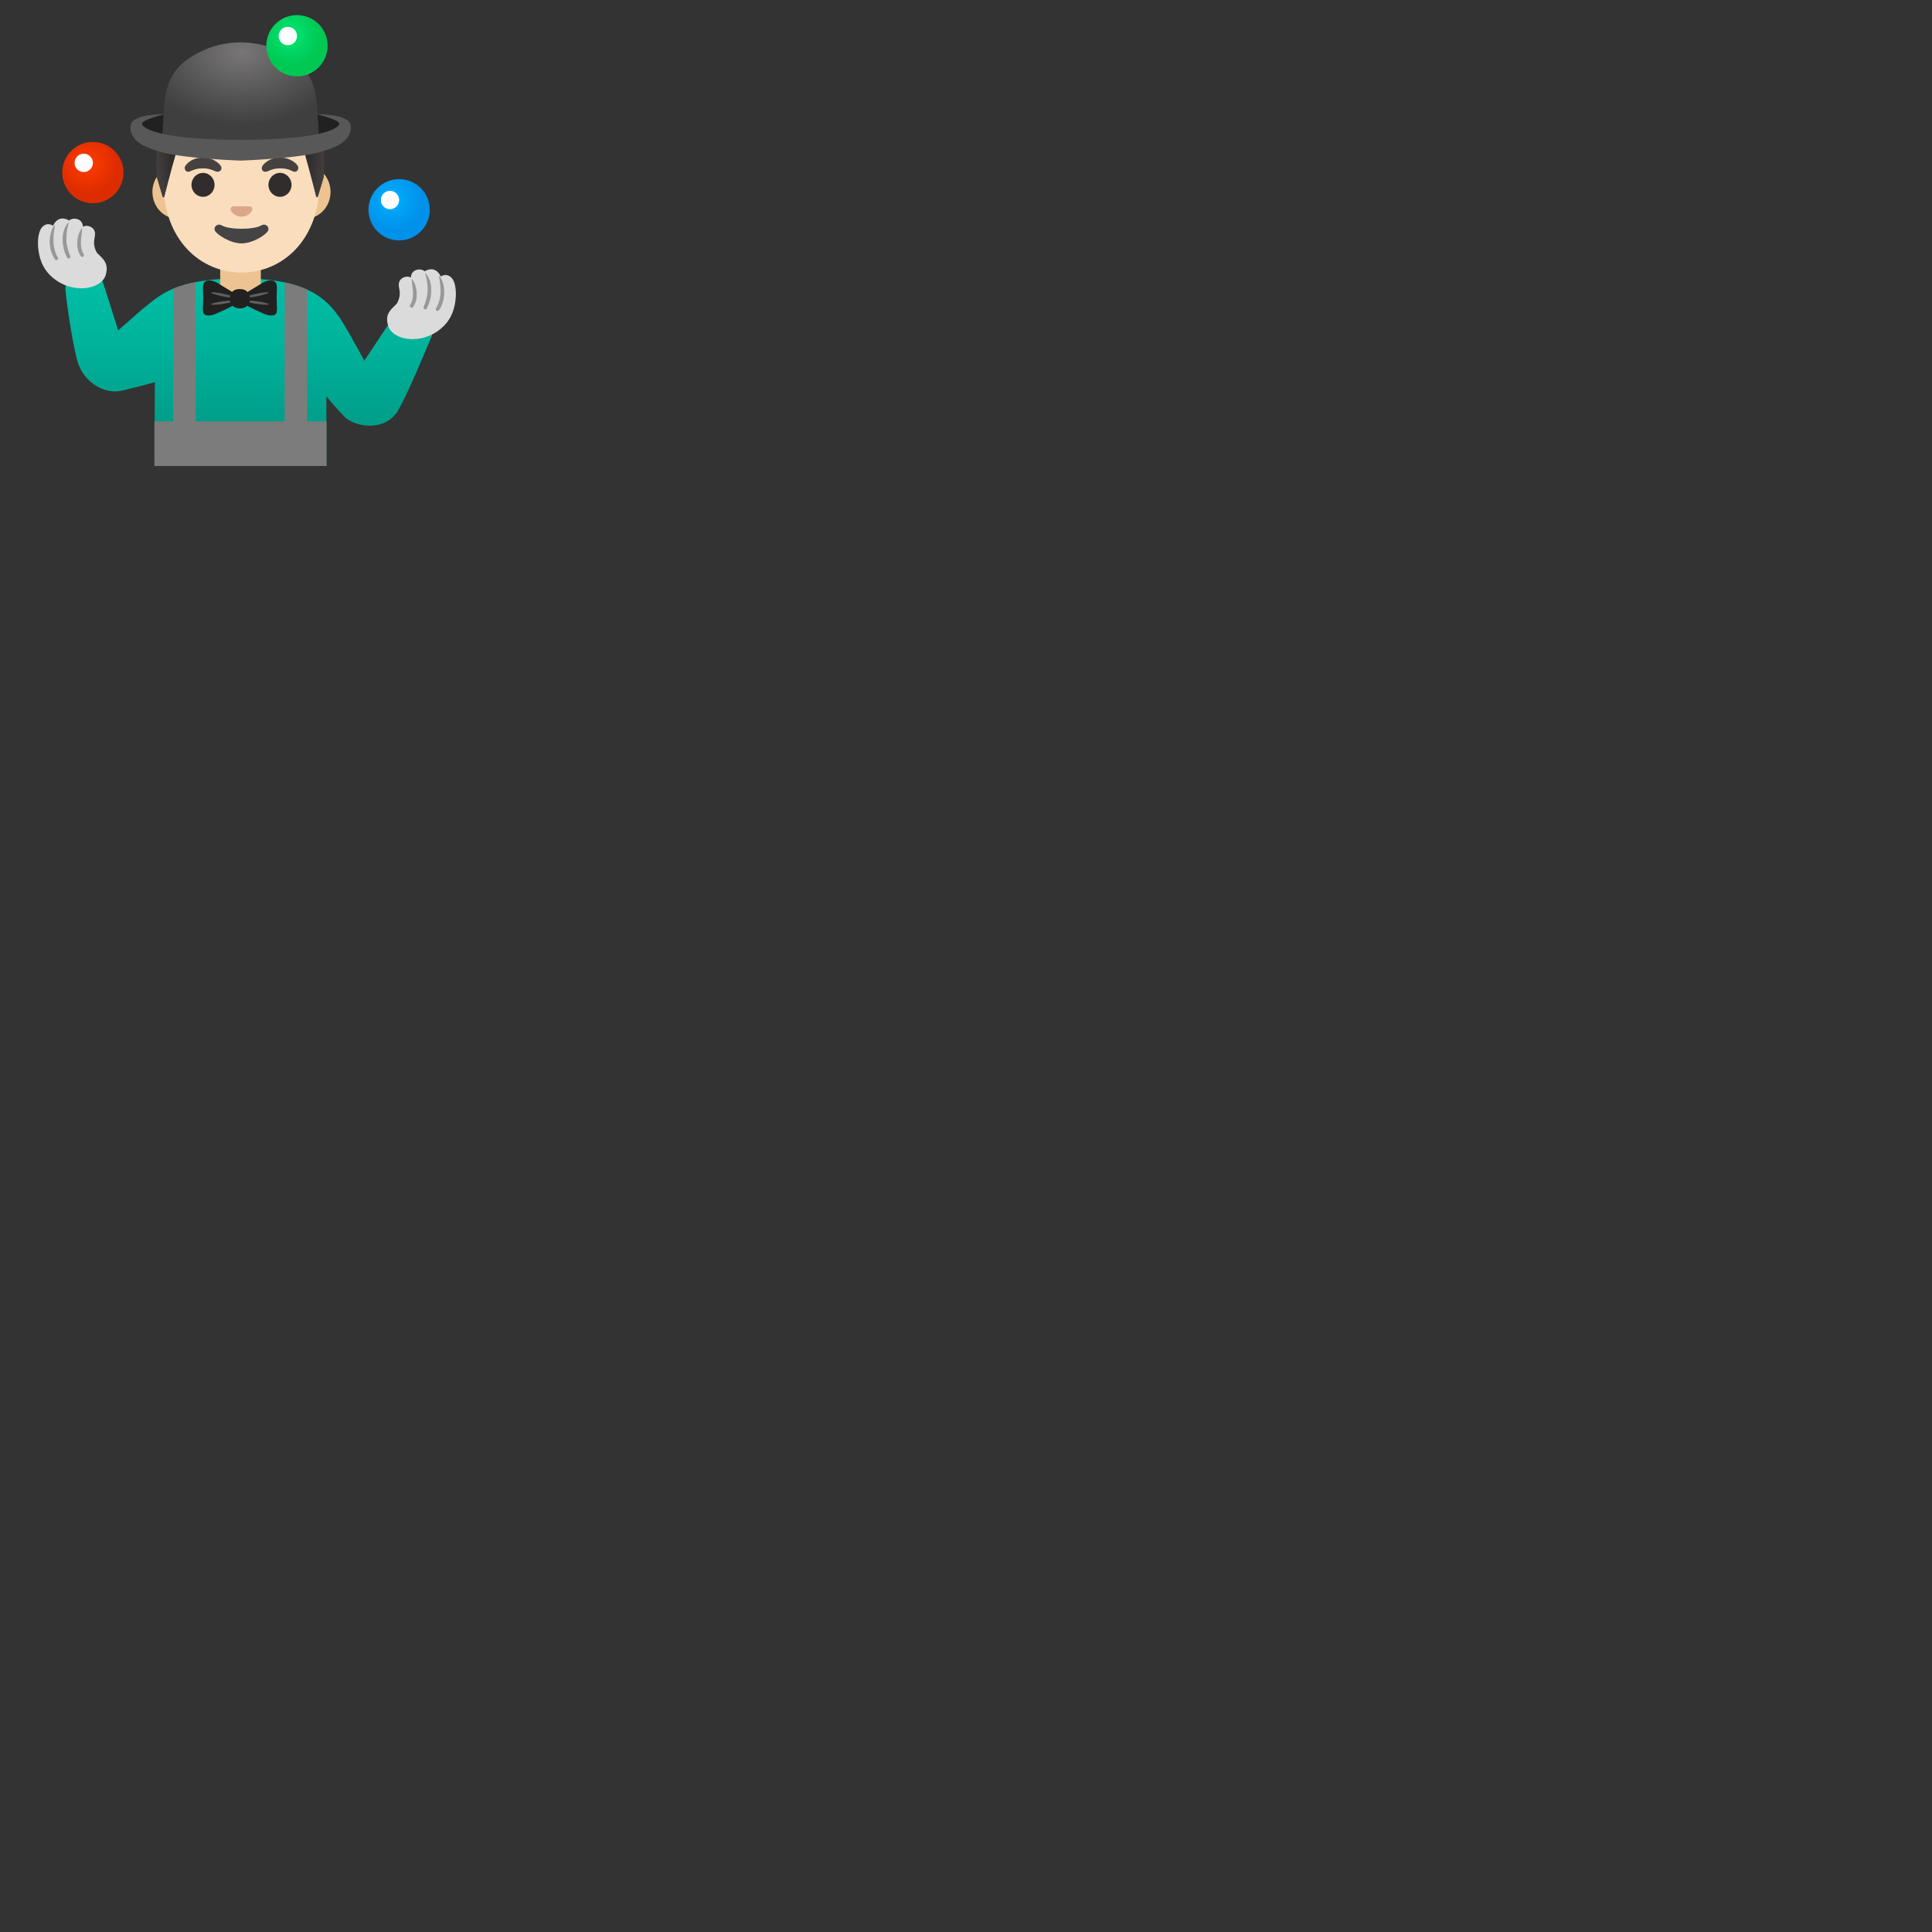 <svg xmlns="http://www.w3.org/2000/svg" version="1.1" viewBox="0 0 512 512" fill="currentColor"><rect x="0" y="0" width="512" height="512" fill="#333333" stroke="none"/><linearGradient id="notoManJugglingLightSkinTone0" x1="65.907" x2="65.907" y1="54.435" y2="15.703" gradientTransform="matrix(1 0 0 -1 0 128)" gradientUnits="userSpaceOnUse"><stop offset="0" stop-color="#00BFA5"/><stop offset=".47" stop-color="#00B29A"/><stop offset="1" stop-color="#009E89"/></linearGradient><path fill="url(#notoManJugglingLightSkinTone0)" d="M114.41 89.14c-.06.14-.13.3-.21.47c-1.84 4.26-6.73 16.14-8.98 19.6c-1.69 2.59-4.5 3.59-7.24 3.59s-5.39-1.01-6.75-2.43c-2.88-3.01-4.73-5.32-4.73-5.32v18.45H40.93l.06-11.82l.06-10.38s-4.03 1.09-8.69 2.21a7.9 7.9 0 0 1-1.87.22c-4.42 0-8.92-3.53-10.13-8.59c-2.04-8.54-3.02-18.39-3.02-18.39c0-.12 0-.23.01-.34c0-.31.03-.56.06-.78c.05-.32.13-.55.23-.73c.33-.59.91-.53 1.6-.74l4.83-1.12c.46-.14.93-.37 1.39-.37c.45 0 .9.22 1.32.96c.12.21.24.46.35.76c.02.04.03.08.05.12l.22.68l3.92 12.35L37.64 82c2.16-1.62 4.22-3.77 8.24-5.48c.02-.01.05-.02.08-.03c.09-.03.18-.07.27-.11c.37-.15.77-.3 1.18-.44c.19-.06.38-.13.58-.19c1.14-.37 2.41-.7 3.85-.98c1.82-.36 3.91-.63 6.32-.8l.49-.03c.16-.01.32-.02.49-.02c1.38-.08 2.85-.12 4.44-.12h.26c1.43 0 2.78.04 4.06.1l.5.03c.18.01.35.02.52.04c2.43.17 4.58.46 6.5.87c.03.01.05.01.08.02l1.13.26c.39.09.77.19 1.14.3c1.25.36 2.39.78 3.42 1.24c.07.03.14.06.2.09c.03.01.05.03.08.04c4.99 2.31 7.7 5.8 10.04 9.81c3.22 5.51 5.03 9.01 5.03 9.01l5.74-8.66l.35-.53c.05-.05.12-.1.21-.15c.18-.1.42-.19.71-.28c.97-.28 2.41-.47 3.31-.47c.26 0 .48.02.62.05l5.38 1.5c.43.11.95.48 1.28.92c.16.22.27.45.31.67c.04.17.03.33-.04.48"/><path fill="#EDC391" d="M58.36 69.88v5.91c0 .07 0 .14.01.21c.02.61.16 1.2.4 1.73c.12.27.27.53.44.78c.32.47.73.89 1.2 1.21a4.174 4.174 0 0 0 .86.49c.38.18.8.3 1.23.36c.24.04.5.06.75.06h.98c.28 0 .56-.02.83-.07c.44-.07.85-.2 1.24-.39l.01-.01h.01c.27-.12.52-.27.76-.45c.46-.32.87-.73 1.19-1.19c.17-.25.31-.5.44-.78c.23-.54.38-1.13.4-1.75c.01-.06.01-.13.01-.2v-5.91z"/><path fill="#212121" d="M65.04 77.76c1.21-.83 2.35-1.43 3.5-2.17c.93-.59 2.5-1.69 3.97-1.13c1.25.48.8 2.18.8 4.41c0 2.62.44 4.14-.55 4.58c-1.33.59-3.09-.45-4.55-1.09c-.83-.36-3.21-1.45-3.61-2.08c-.41-.63-.39-2.11.44-2.52"/><ellipse cx="68.2" cy="78.15" fill="#616161" rx="3.07" ry=".34" transform="rotate(-11.678 68.2 78.149)"/><ellipse cx="68.2" cy="80.21" fill="#616161" rx=".34" ry="3.06" transform="rotate(-81.807 68.2 80.205)"/><path fill="#212121" d="M62.12 77.76c-1.21-.83-2.35-1.43-3.5-2.17c-.93-.59-2.5-1.69-3.97-1.13c-1.25.48-.8 2.18-.8 4.41c0 2.62-.44 4.14.55 4.58c1.33.59 3.09-.45 4.55-1.09c.83-.36 3.22-1.45 3.62-2.08s.38-2.11-.45-2.52"/><ellipse cx="58.96" cy="78.16" fill="#616161" rx=".34" ry="3.07" transform="rotate(-78.323 58.962 78.158)"/><ellipse cx="58.96" cy="80.21" fill="#616161" rx="3.06" ry=".34" transform="rotate(-8.19 58.965 80.208)"/><path fill="#212121" d="M66.24 79.34c0 1.52-1.19 2.39-2.66 2.39s-2.66-.87-2.66-2.39s.67-2.74 2.66-2.74c1.92 0 2.66 1.23 2.66 2.74"/><path fill="#DBDBDB" d="M21.52 76.4c-3.09 0-6.14-1.3-8.36-3.57c-1.84-1.88-2.88-4.44-3.08-7.61c-.06-1-.13-4.37 1.6-5.47c.36-.23.74-.34 1.13-.34c.49 0 .91.18 1.24.41c.46-.97 1.27-1.92 2.53-1.92c.09 0 .19 0 .29.02c.63.07 1.1.29 1.42.51c.34-.25.82-.48 1.41-.48h.13c1.01.06 1.53.53 1.79.92c.26.38.35.82.36 1.22c.26-.14.59-.25.98-.25c.33 0 .66.08.99.24c1.54.75 1.28 2.13 1.1 3.04c-.04.23-.09.47-.11.7c-.15 1.64.61 2.95.78 3.21c.17.17.34.33.5.49c1.41 1.36 2.62 2.53 1.79 5.36c-.61 2.1-3.23 3.52-6.49 3.52"/><path fill="#999898" d="M21.75 60.43c-.01 1.31-.27 2.47-.3 3.66c-.03 1.17.16 2.34.74 3.29v.01c.13.21.06.49-.15.62c-.2.12-.46.07-.59-.11c-.86-1.12-1.05-2.56-.97-3.85c.03-.65.15-1.3.36-1.91c.19-.62.47-1.21.91-1.71m-3.49-1.6c-.21.81-.39 1.56-.52 2.32c-.11.76-.17 1.52-.16 2.29c.04 1.53.42 3.04 1.04 4.45c.1.23 0 .5-.23.6c-.22.1-.47.01-.58-.2c-.8-1.47-1.21-3.16-1.21-4.84c-.01-.84.1-1.69.37-2.49c.26-.8.68-1.56 1.29-2.13m-3.67.65c-.24 1.6-.48 3.05-.43 4.56c.06 1.49.42 2.97 1.19 4.21v.01c.13.21.06.49-.15.62c-.2.12-.46.07-.6-.12c-1.01-1.37-1.4-3.07-1.42-4.7c-.01-.82.08-1.64.31-2.42c.21-.79.56-1.55 1.1-2.16"/><path fill="#DBDBDB" d="M109.37 89.87c-3.27 0-5.88-1.42-6.51-3.54c-.83-2.83.38-4 1.79-5.36c.16-.16.33-.32.5-.49c.16-.25.92-1.57.78-3.2c-.02-.23-.07-.47-.11-.7c-.18-.92-.44-2.3 1.1-3.04c.33-.16.66-.24.99-.24c.39 0 .72.11.98.25c.01-.4.1-.83.36-1.22c.26-.38.77-.85 1.79-.92h.13c.59 0 1.07.23 1.41.48c.33-.23.79-.44 1.42-.51c.1-.01.2-.02.29-.02c1.26 0 2.07.95 2.53 1.92c.34-.23.76-.41 1.24-.41c.39 0 .77.12 1.13.34c1.73 1.1 1.67 4.46 1.6 5.47c-.2 3.17-1.23 5.73-3.08 7.61c-2.2 2.28-5.25 3.58-8.34 3.58"/><path fill="#999898" d="M109.14 73.9c.44.5.72 1.09.92 1.7c.21.61.32 1.26.36 1.91c.08 1.29-.12 2.72-.97 3.85a.45.45 0 0 1-.64.08a.452.452 0 0 1-.11-.59l.01-.01c.57-.95.77-2.11.74-3.29c-.04-1.18-.3-2.34-.31-3.65m3.49-1.61c.61.57 1.03 1.33 1.29 2.13c.27.8.38 1.65.37 2.49c0 1.68-.41 3.37-1.21 4.84c-.12.22-.39.3-.61.18a.456.456 0 0 1-.2-.58c.62-1.41 1-2.92 1.04-4.45c.01-.76-.04-1.53-.16-2.29c-.13-.76-.31-1.51-.52-2.32m3.67.66c.54.61.89 1.37 1.11 2.15c.23.78.32 1.61.31 2.43c-.02 1.63-.41 3.33-1.42 4.7a.454.454 0 0 1-.75-.51v-.01c.76-1.24 1.13-2.71 1.19-4.21c.05-1.5-.2-2.96-.44-4.55"/><radialGradient id="notoManJugglingLightSkinTone1" cx="23.095" cy="41.392" r="8.118" gradientTransform="translate(0 2)" gradientUnits="userSpaceOnUse"><stop offset=".008" stop-color="#FF3D00"/><stop offset=".999" stop-color="#DD2C00"/></radialGradient><circle cx="24.61" cy="45.74" r="8.12" fill="url(#notoManJugglingLightSkinTone1)"/><circle cx="22.19" cy="43.16" r="2.43" fill="#FFF"/><path fill="#EDC391" d="M80.96 43.79H47.04c-3.65 0-6.65 3.19-6.65 7.08c0 3.9 2.99 7.08 6.65 7.08h33.91c3.65 0 6.65-3.19 6.65-7.08c.01-3.89-2.99-7.08-6.64-7.08"/><path fill="#F9DDBD" d="M64 19.37c-10.8 0-20.8 11.55-20.8 28.17c0 16.53 10.31 24.7 20.8 24.7s20.8-8.17 20.8-24.71c0-16.61-10-28.16-20.8-28.16"/><g fill="#312D2D"><ellipse cx="53.8" cy="48.99" rx="3.06" ry="3.17"/><ellipse cx="74.2" cy="48.99" rx="3.06" ry="3.17"/></g><path fill="#DBA689" d="M66.39 54.73a.734.734 0 0 0-.2-.05H61.8c-.07.01-.14.03-.2.05c-.4.16-.61.57-.43 1.01c.19.44 1.06 1.67 2.82 1.67c1.76 0 2.64-1.24 2.82-1.67c.2-.43-.02-.84-.42-1.01"/><path fill="#444" d="M69.22 59.75c-1.98 1.17-8.46 1.17-10.43 0c-1.14-.68-2.3.36-1.82 1.39c.47 1.01 4 3.36 7.06 3.36c3.05 0 6.55-2.35 7.01-3.36c.46-1.03-.68-2.07-1.82-1.39"/><path fill="#312D2D" d="M63.69 16.24s-.01 0 0 0h-.02c-25.49.14-22.1 30.67-22.1 30.67s1.04 3.6 1.53 5.22c.07.24.38.21.44-.04c.76-2.95 3.38-13.06 4.56-16.02c.69-1.72 2.41-2.72 4.11-2.39c2.61.5 6.79 1.12 11.42 1.12h.1c4.63 0 8.81-.62 11.42-1.12c1.7-.33 3.42.67 4.11 2.39c1.18 2.95 3.78 13 4.54 15.99c.06.25.37.27.44.03l1.54-5.19c.01.01 3.4-30.52-22.09-30.66"/><radialGradient id="notoManJugglingLightSkinTone2" cx="63.677" cy="85.922" r="22.941" gradientTransform="matrix(1 0 0 -1.128 0 139.014)" gradientUnits="userSpaceOnUse"><stop offset=".794" stop-color="#454140" stop-opacity="0"/><stop offset="1" stop-color="#454140"/></radialGradient><path fill="url(#notoManJugglingLightSkinTone2)" d="M85.79 46.91s3.39-30.53-22.1-30.67h-.02c-.4 0-.78.01-1.17.03c-.76.03-1.49.09-2.2.17h-.02c-.05.01-.1.01-.15.02C38.46 19.18 41.56 46.9 41.56 46.9l1.54 5.19c.07.23.38.21.44-.03c.76-2.98 3.37-13.04 4.55-16c.69-1.72 2.41-2.72 4.11-2.39c2.61.5 6.79 1.12 11.42 1.12h.1c4.63 0 8.81-.62 11.42-1.12c1.7-.33 3.42.67 4.11 2.39c1.18 2.97 3.8 13.09 4.55 16.03c.06.24.37.27.44.04c.5-1.6 1.55-5.22 1.55-5.22"/><path fill="#454140" d="M49.11 43.96c1.85-2.63 6.07-2.87 8.49-.92c.38.31.89.74 1.04 1.23c.25.79-.51 1.4-1.25 1.21c-.47-.12-.91-.37-1.38-.52c-.85-.27-1.46-.34-2.23-.34c-1.13 0-1.85.13-2.93.57c-.44.18-.8.46-1.3.26c-.57-.23-.78-.97-.44-1.49m28.59 1.49c-.18-.08-.35-.18-.54-.26c-1.1-.46-1.73-.58-2.93-.57c-1.06 0-1.68.15-2.5.43c-.5.17-1.14.61-1.7.44c-.82-.25-.79-1.14-.35-1.71c.53-.67 1.26-1.18 2.04-1.52c1.8-.78 4-.67 5.69.34c.56.33 1.16.78 1.49 1.35c.49.82-.25 1.89-1.2 1.5"/><radialGradient id="notoManJugglingLightSkinTone3" cx="103.84" cy="50.966" r="8.118" gradientTransform="translate(0 2)" gradientUnits="userSpaceOnUse"><stop offset=".009" stop-color="#00B0FF"/><stop offset=".999" stop-color="#0091EA"/></radialGradient><circle cx="105.77" cy="55.59" r="8.12" fill="url(#notoManJugglingLightSkinTone3)"/><circle cx="103.35" cy="53.01" r="2.43" fill="#FFF"/><path fill="#212121" d="M36.17 33.3c0-3.08 12.48-3.79 27.85-3.79s27.83.71 27.83 3.79s-12.46 6.26-27.84 6.26s-27.84-3.17-27.84-6.26"/><radialGradient id="notoManJugglingLightSkinTone4" cx="64.047" cy="114.112" r="32.614" gradientTransform="matrix(-1 0 0 .683 128.094 -64.04)" gradientUnits="userSpaceOnUse"><stop offset="0" stop-color="#787676"/><stop offset=".861" stop-color="#3F3F3F"/></radialGradient><path fill="url(#notoManJugglingLightSkinTone4)" d="M84.07 28.49c-.45-7.39-2.98-11.94-11-15.41c-2.91-1.26-6.23-1.82-9.27-1.87h-.06c-3.04.05-6.36.61-9.27 1.87c-8.02 3.47-10.55 8.02-11 15.41l-.7 11.65h41.99z"/><path fill="#595858" d="M90.84 31.21c-1.49-.7-5.51-1.01-6.82-.92c0 0 6.19 1.5 5.89 2.57c-.45 1.6-6.31 4.15-26.14 4.21c-19.83-.07-25.69-2.62-26.14-4.21c-.3-1.07 5.89-2.57 5.89-2.57c-1.31-.1-5.32.22-6.82.92c-1.27.59-2.12.99-2.12 2.6c0 4.26 5.59 5.68 7.36 6.26c6.03 1.97 21.8 2.49 21.8 2.49c.01 0 15.81-.52 21.85-2.49c1.77-.58 7.36-2 7.36-6.26c.01-1.62-.84-2.01-2.11-2.6"/><path fill="#7C7C7C" d="M86.55 111.68v11.82H40.93v-11.82h4.95V76.52c.02-.01.05-.02.08-.03c.09-.03.18-.07.27-.11c.37-.15.77-.3 1.18-.44c.19-.06.38-.13.58-.19c1.14-.37 2.41-.7 3.85-.98v36.91h23.58V74.84c.03.01.05.01.08.02l1.13.26c.39.09.77.19 1.14.3c1.25.36 2.39.78 3.42 1.24c.07.03.14.06.2.09v34.93z"/><radialGradient id="notoManJugglingLightSkinTone5" cx="76.911" cy="7.362" r="8.118" gradientTransform="translate(0 2)" gradientUnits="userSpaceOnUse"><stop offset=".014" stop-color="#00E676"/><stop offset="1" stop-color="#00C853"/></radialGradient><circle cx="78.7" cy="12.12" r="8.12" fill="url(#notoManJugglingLightSkinTone5)"/><circle cx="76.28" cy="9.55" r="2.43" fill="#FFF"/></svg>
